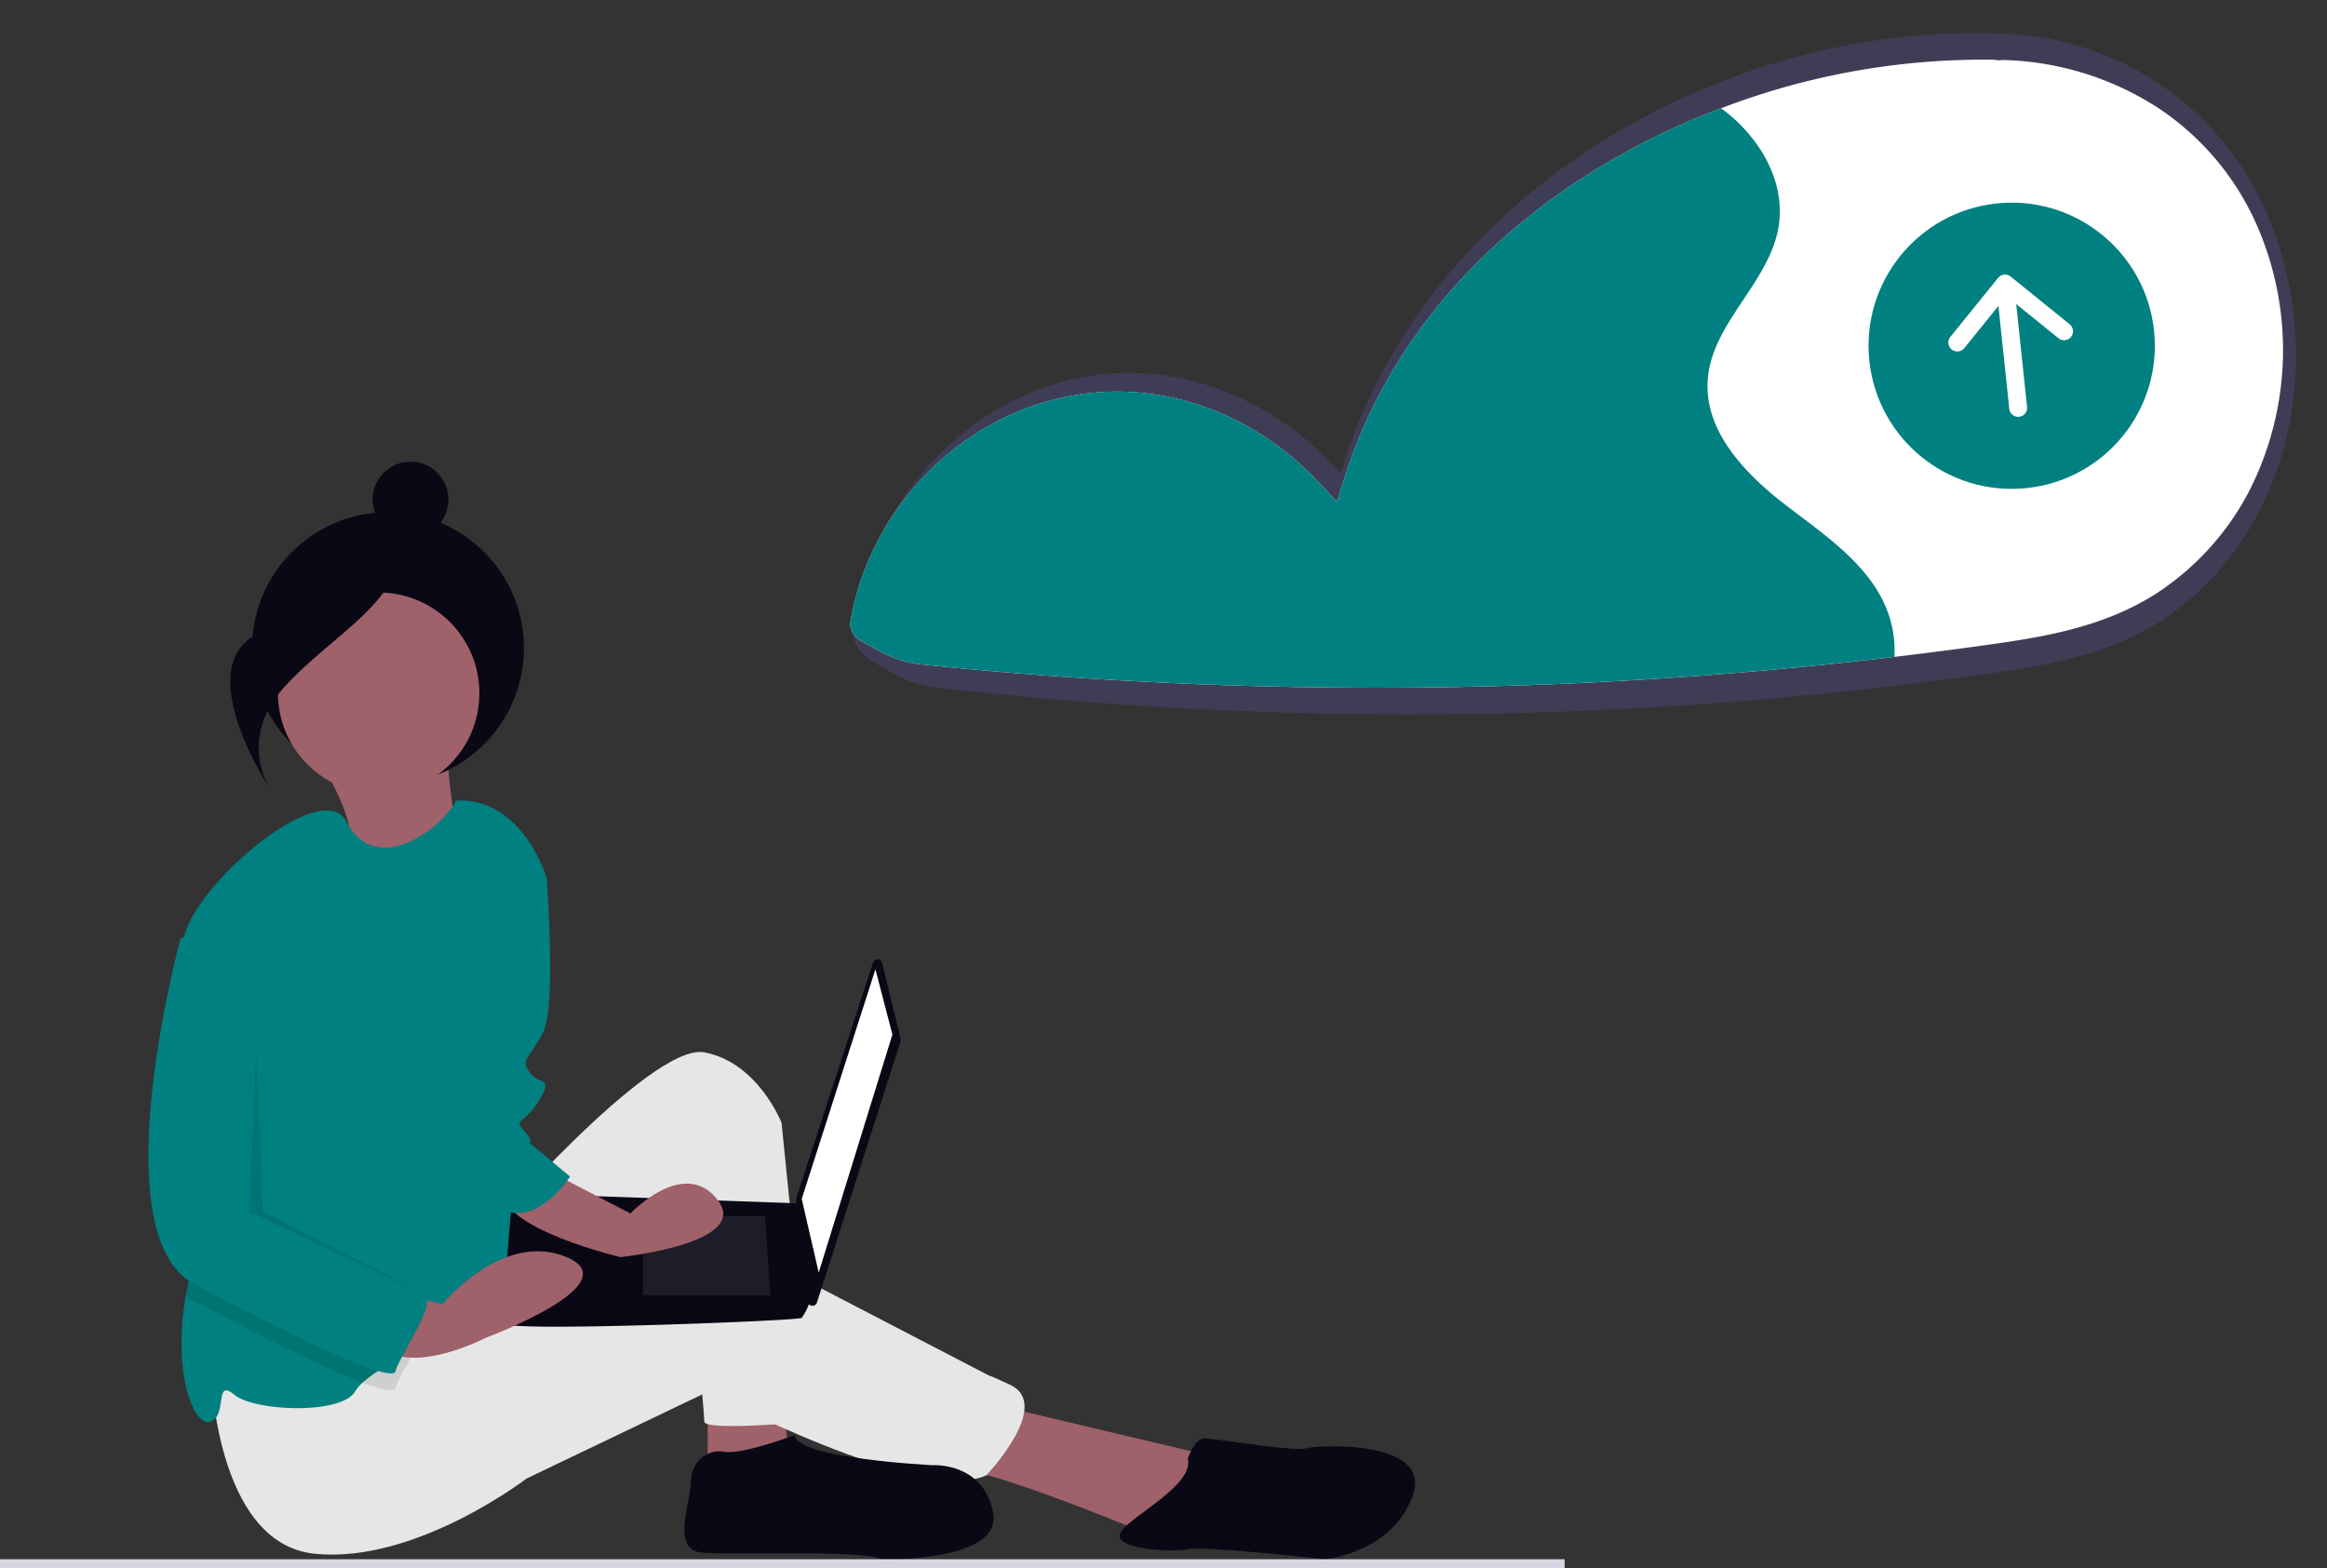 <svg xmlns="http://www.w3.org/2000/svg" width="791.308" height="533.417" viewBox="0 0 791.308 533.417" xmlns:xlink="http://www.w3.org/1999/xlink" role="img" artist="Katerina Limpitsouni" source="https://undraw.co/">
  <rect x="0" y="0" width="791.308" height="533.417" fill="#333333" stroke="none"/>
  <g id="Group_220" data-name="Group 220" transform="translate(-564 -273)">
    <path id="Path_3373-782" data-name="Path 3373" d="M493.855,75.971a101.112,101.112,0,0,0-84.09-73.538c-.436-.065-.85.021-1.285-.009a12,12,0,0,0-1.714-.416C314.918-10.482,208.893,35.743,170.614,127.37c-18.952-26.415-49.169-43.481-81.488-41.784C47.9,87.751,11.511,119.332.365,160.87A12.539,12.539,0,0,0,5.55,174.278c7.2,5.428,12.122,9.233,20.984,11.208q25.02,5.578,50.219,10.219,49.17,9.055,98.854,14.641A1397.476,1397.476,0,0,0,378.083,218.4c22.511-.738,44.219-1.524,64.844-11.978a98.157,98.157,0,0,0,37.2-34.158C498.134,144.768,502.891,107.816,493.855,75.971Z" transform="matrix(0.995, -0.105, 0.105, 0.995, 836.816, 325.088)" fill="#3f3d56"/>
    <path id="Path_3374-783" data-name="Path 3374" d="M490.285,69.2a92.311,92.311,0,0,0-29.515-45.029,101.432,101.432,0,0,0-51.11-22h-1.135l-1.054-.189a7.327,7.327,0,0,0-1.027-.243,249.13,249.13,0,0,0-93.707,6.7c-58.678,15.433-114.248,51.975-140.2,110.924l-3.7,8.46-5.541-7.379C145.054,96.312,117.7,82.23,89.457,82.23c-1.405,0-2.811.027-4.243.108C45.969,84.284,10.994,112.5.129,150.963a6.646,6.646,0,0,0,3.189,7.054l.433.324c6.946,4.946,11.136,7.946,18.839,9.6,16.784,3.568,33.866,6.865,50.759,9.811,32.758,5.73,66.381,10.46,99.9,14.055a1477.9,1477.9,0,0,0,178.495,8.3q13.1-.162,26.136-.567c22.379-.676,43.542-1.351,63.6-11A92.634,92.634,0,0,0,477.1,157.4,105.6,105.6,0,0,0,490.285,69.2Z" transform="matrix(0.995, -0.105, 0.105, 0.995, 837.214, 334.259)" fill="#fff"/>
    <path id="Path_3375-784" data-name="Path 3375" d="M351.739,191.657a1477.842,1477.842,0,0,1-178.494-8.3c-33.515-3.595-67.138-8.325-99.9-14.055-16.893-2.946-33.974-6.244-50.759-9.811-7.7-1.649-11.892-4.649-18.839-9.6l-.433-.324a6.646,6.646,0,0,1-3.189-7.054c10.865-38.461,45.84-66.678,85.085-68.624,1.432-.081,2.838-.108,4.243-.108,28.245,0,55.6,14.082,73.841,38.218l5.541,7.379,3.7-8.46C198.489,51.975,254.059,15.433,312.737,0c11.838,10.7,19.46,27.109,15.136,42.326-5.216,18.46-25.866,29.974-29.326,48.84-3.162,17.217,9.163,33.218,21.839,45.272,12.676,12.028,27.353,24.109,31.028,41.191a37.749,37.749,0,0,1,.325,14.028Z" transform="matrix(0.995, -0.105, 0.105, 0.995, 838.096, 342.656)" fill="#008080"/>
    <ellipse id="Ellipse_529" data-name="Ellipse 529" cx="48.651" cy="48.651" rx="48.651" ry="48.651" transform="matrix(0.995, -0.105, 0.105, 0.995, 1194.573, 347.311)" fill="#008080"/>
    <path id="Path_3376-785" data-name="Path 3376" d="M41.678,19.135,23.434.891a3.04,3.04,0,0,0-4.3,0L.891,19.135a3.04,3.04,0,0,0,4.3,4.3L18.244,10.381V45.61a3.041,3.041,0,0,0,6.081,0V10.381L37.379,23.435a3.04,3.04,0,0,0,4.3-4.3Z" transform="matrix(0.995, -0.105, 0.105, 0.995, 1224.331, 368.644)" fill="#fff"/>
    <path id="Path_3504-786" data-name="Path 3504" d="M304.558,541.229s14.74,23.378,9.476,29.708,39.495,6.488,39.495,6.488-6.723-34.008-4.745-41.835Z" transform="translate(367.827 -10.033)" fill="#9f616a"/>
    <circle id="Ellipse_553" data-name="Ellipse 553" cx="46.221" cy="46.221" r="46.221" transform="translate(649.723 447.228)" fill="#090814"/>
    <path id="Path_3505-787" data-name="Path 3505" d="M245.51,536.052v27.4l27.4-5.709-2.282-19.408Z" transform="translate(559.143 207.923)" fill="#9f616a"/>
    <path id="Path_3506-788" data-name="Path 3506" d="M14.5,0,91,12.559,71.588,41.1S17.929,22.834,4.228,22.834,14.5,0,14.5,0Z" transform="matrix(0.998, 0.07, -0.07, 0.998, 888.736, 750.002)" fill="#9f616a"/>
    <path id="Path_3507-789" data-name="Path 3507" d="M349.1,675.669s57.084-66.218,75.351-62.793,26.259,23.975,26.259,23.975l10.275,101.61s-36.534,3.425-36.534,0-6.85-76.493-6.85-76.493S363.941,780.7,335.4,701.928Z" transform="translate(379.062 18.072)" fill="#e6e6e6"/>
    <path id="Path_3508-790" data-name="Path 3508" d="M277.656,702.392S278.8,762.2,313.048,765.63s71.926-25.562,71.926-25.562l61.651-29.536s73.068,38.669,94.76,28.394c0,0,22.834-23.975,7.992-30.826s-1.142,0-1.142,0l-87.91-45.668s-17.125-4.567-46.809,7.992-69.643,18.267-69.643,18.267Z" transform="translate(358.027 35.876)" fill="#e6e6e6"/>
    <circle id="Ellipse_554" data-name="Ellipse 554" cx="34.251" cy="34.251" r="34.251" transform="translate(658.517 474.538)" fill="#9f616a"/>
    <path id="Path_3509-791" data-name="Path 3509" d="M386.49,609.455l-2.283,47.951s1.142,62.793-9.134,67.36c-5.195,2.306-15.63,6.941-25.277,12.01-7.238,3.79-14.031,7.809-17.822,11.269a12.781,12.781,0,0,0-2.569,2.98c-4.567,7.992-34.251,6.85-41.1,1.142s-2.283,6.85-7.992,9.134c-5.526,2.215-13.186-15.892-8.494-42.928.148-.9.32-1.815.5-2.74,5.24-26.2-2.991-88.96-1.724-113.21a42.668,42.668,0,0,1,.582-5.526c3.425-18.267,47.129-55.44,55.3-39.605,10.07,19.546,33.2,1.69,37.173-7.2,22.834-1.142,30.826,26.259,30.826,26.259Z" transform="translate(355.37 -4.766)" fill="#008080"/>
    <path id="Path_3510-792" data-name="Path 3510" d="M433.315,708.243s-18.267,6.85-23.975,5.708-11.417,3.425-11.417,10.275-6.85,22.834,3.425,23.975,52.518-1.142,61.651,2.283c0,0,41.1,1.142,37.676-15.984s-20.55-15.984-20.55-15.984S433.315,716.235,433.315,708.243Z" transform="translate(401.021 52.858)" fill="#090814"/>
    <path id="Path_3511-793" data-name="Path 3511" d="M527.379,712.583s2.283-6.85,5.708-6.85,30.826,4.567,34.251,3.425,43.384-3.425,36.534,15.984-29.684,21.692-29.684,21.692-41.1-4.567-46.809-3.425-26.259,0-22.834-5.708S529.662,721.716,527.379,712.583Z" transform="translate(440.536 56.526)" fill="#090814"/>
    <path id="Path_3512-794" data-name="Path 3512" d="M452.818,590.881l6.263,25.837a1.614,1.614,0,0,1-.031.872l-28.413,88.789a1.614,1.614,0,0,1-3.14-.31l-3.931-34.589a1.614,1.614,0,0,1,.069-.682l26.08-80.037a1.614,1.614,0,0,1,3.1.12Z" transform="translate(411.174 9.657)" fill="#090814"/>
    <path id="Path_3513-795" data-name="Path 3513" d="M294.007,432.512l5.783,22.168-25.06,80.961-5.783-25.059Z" transform="translate(567.681 170.207)" fill="#fff"/>
    <path id="Path_3514-796" data-name="Path 3514" d="M350.816,692.3c.964,2.891,100.237-.964,101.2-1.928a20.926,20.926,0,0,0,2.12-3.855c.906-1.928,1.735-3.855,1.735-3.855l-3.855-31.208-98.309-3.489s-2.458,26.447-2.959,38.553A28.919,28.919,0,0,0,350.816,692.3Z" transform="translate(384.611 30.899)" fill="#090814"/>
    <path id="Path_3515-797" data-name="Path 3515" d="M270.829,493.975l1.928,26.988H229.385V493.975Z" transform="translate(553.27 192.596)" fill="#d6d6e3" opacity="0.1"/>
    <path id="Path_3516-798" data-name="Path 3516" d="M225.479,500.348l.259-.052-1.224,11.617h-24.1V500.348Z" transform="translate(542.718 194.898)" opacity="0.1"/>
    <path id="Path_3517-799" data-name="Path 3517" d="M350.816,682c.964,2.891,100.237-.964,101.2-1.928a20.924,20.924,0,0,0,2.12-3.855H350.748A28.919,28.919,0,0,0,350.816,682Z" transform="translate(384.611 41.193)" opacity="0.1"/>
    <circle id="Ellipse_555" data-name="Ellipse 555" cx="12.881" cy="12.881" r="12.881" transform="translate(690.72 430.038)" fill="#090814"/>
    <path id="Path_3518-800" data-name="Path 3518" d="M339.933,485.295s-13.161,21.891-43.763,30.085-.25,54.182-.25,54.182-11.037-16.723,4.883-34.433S342.342,505.312,339.933,485.295Z" transform="translate(359.793 -28.354)" fill="#090814"/>
    <path id="Path_3519-801" data-name="Path 3519" d="M349.769,723.659c-2.82,5.332-6.131,10.869-6.69,13.107-.377,1.518-4.555.639-11.131-1.838-13.186-4.989-36.043-16.417-57.37-27.846a18.02,18.02,0,0,1-2.786-1.827c.148-.9.32-1.815.5-2.74,5.24-26.2-2.991-88.96-1.724-113.21l9.716-3.242,19.409,18.267v77.635s50.234,27.4,53.659,29.684C355.1,712.813,352.692,718.122,349.769,723.659Z" transform="translate(355.397 8.353)" opacity="0.1"/>
    <path id="Path_3520-802" data-name="Path 3520" d="M363.039,641.409l30.826,15.984s18.267-19.409,29.684-4.567-33.109,19.409-33.109,19.409-38.817-9.134-39.959-21.692S363.039,641.409,363.039,641.409Z" transform="translate(384.53 28.357)" fill="#9f616a"/>
    <path id="Path_3521-803" data-name="Path 3521" d="M323.944,675.841l18.267,4.567s20.55-25.117,42.242-15.984-27.4,27.4-27.4,27.4-26.259,13.7-36.534,2.283S323.944,675.841,323.944,675.841Z" transform="translate(372.249 36.168)" fill="#9f616a"/>
    <path id="Path_3522-804" data-name="Path 3522" d="M355.871,561.794c1.142,1.142,13.7,10.275,13.7,10.275s3.425,43.384-1.142,52.518-7.992,9.134-4.567,13.7,7.992,1.142,3.425,9.134-9.134,6.85-5.708,10.275,2.283,4.567,2.283,4.567l13.7,11.417s-8.405,13.388-19.045,12.4-19.773-52.361-19.773-52.361Z" transform="translate(380.28 -0.488)" fill="#008080"/>
    <path id="Path_3523-805" data-name="Path 3523" d="M283.318,581.878,273.042,585.3s-27.4,100.469,4.567,117.594,67.36,34.251,68.5,29.684,13.7-22.834,10.275-25.117-53.659-29.684-53.659-29.684V600.145Z" transform="translate(352.365 6.828)" fill="#008080"/>
    <path id="Path_3524-806" data-name="Path 3524" d="M133.562,452.785l-2.282,54.8,60.509,28.543-55.943-28.543Z" transform="translate(517.533 177.592)" opacity="0.1"/>
    <rect id="Rectangle_791" data-name="Rectangle 791" width="532.063" height="3.057" transform="translate(564 803.36)" fill="#d6d6e3"/>
  </g>
</svg>